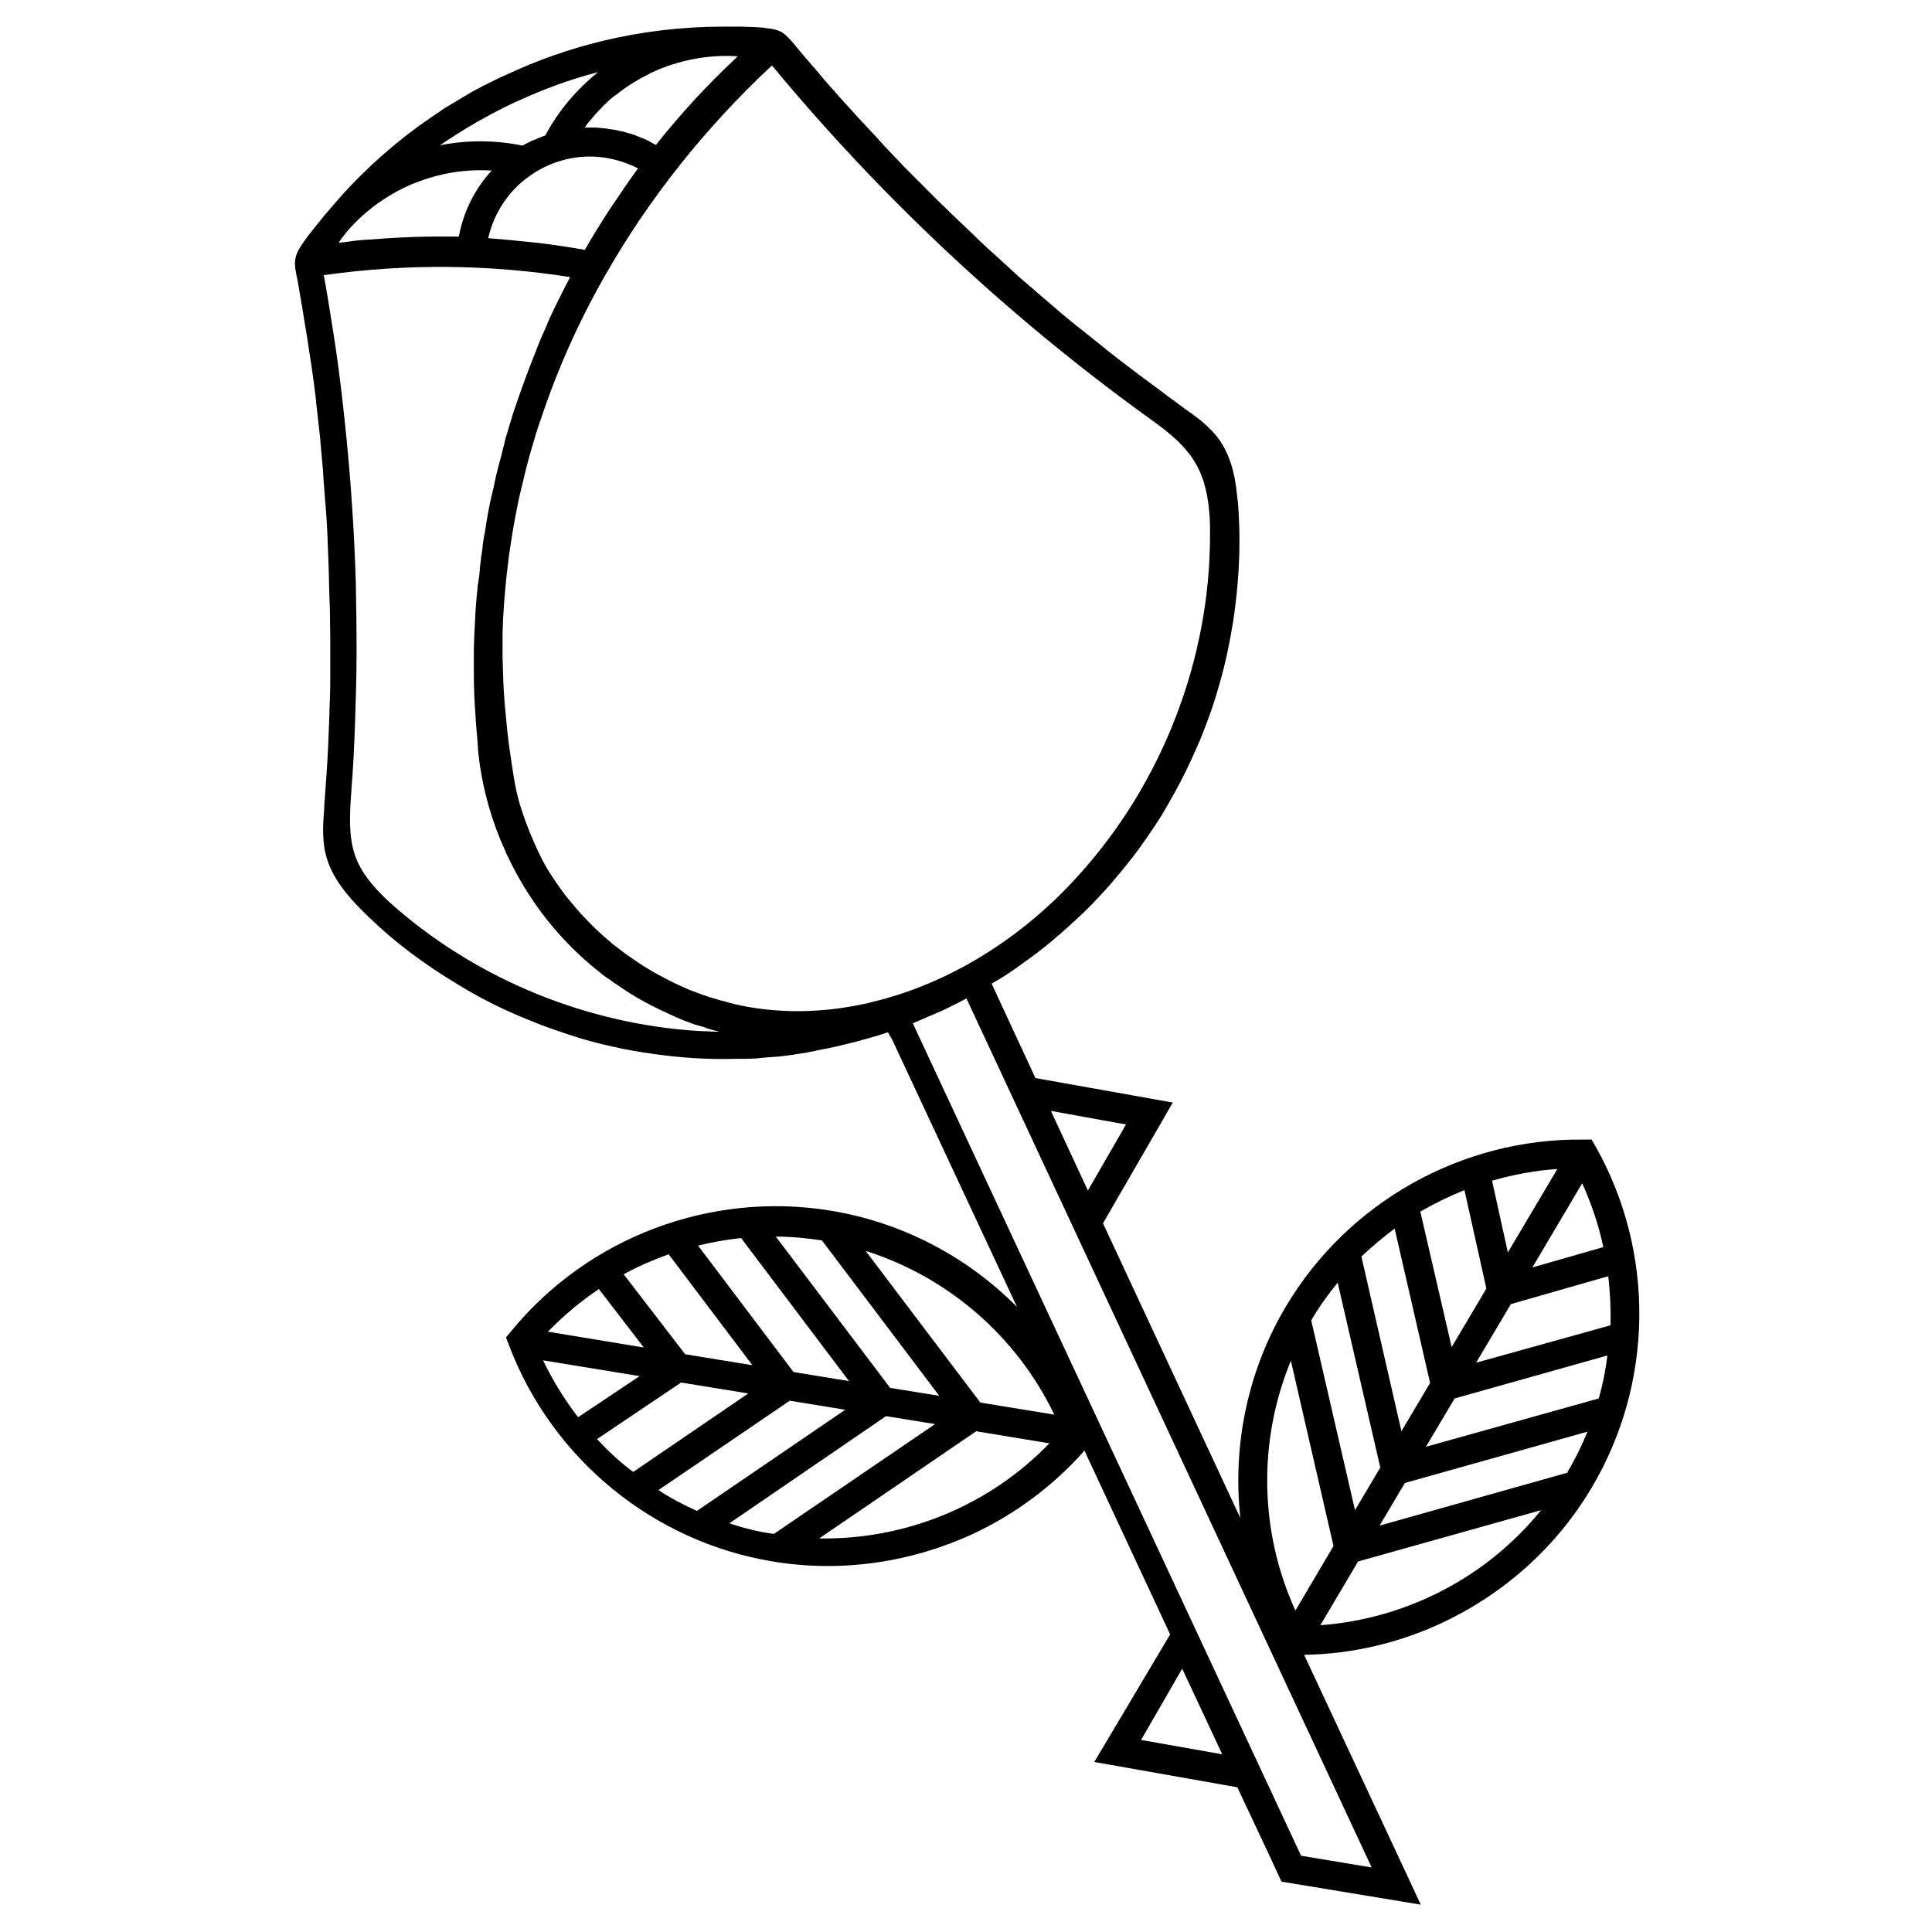 <!-- Generated by IcoMoon.io -->
<svg version="1.1" xmlns="http://www.w3.org/2000/svg" width="32" height="32" viewBox="0 0 32 32">
<title>rosa</title>
<path d="M26.431 18.994l-0.069-0.119h-0.137c-2.012-0.025-3.9 1.038-4.925 2.762-0.637 1.069-0.887 2.306-0.756 3.506l-2.275-4.881 1.156-2-2.275-0.406-0.725-1.563c0.031-0.019 0.069-0.044 0.106-0.063 0.044-0.025 0.081-0.050 0.094-0.056 0.094-0.063 0.188-0.125 0.281-0.194 0.188-0.131 0.369-0.269 0.538-0.412s0.337-0.294 0.5-0.45 0.313-0.319 0.462-0.488c0.144-0.169 0.288-0.344 0.425-0.525 0.131-0.181 0.262-0.369 0.381-0.556 0.119-0.194 0.231-0.394 0.337-0.594 0.125-0.238 0.231-0.475 0.331-0.706 0.087-0.219 0.169-0.431 0.238-0.65 0.031-0.094 0.056-0.194 0.087-0.294 0.094-0.325 0.163-0.662 0.219-1.006 0.094-0.619 0.125-1.206 0.094-1.762-0.006-0.162-0.025-0.319-0.044-0.469-0.050-0.369-0.163-0.656-0.35-0.875-0.15-0.175-0.331-0.306-0.512-0.431l-0.031-0.025c-0.137-0.1-0.275-0.2-0.413-0.306-0.281-0.206-0.563-0.419-0.825-0.625l-0.044-0.037c-0.125-0.1-0.25-0.2-0.375-0.3l-0.119-0.094c-0.1-0.081-0.2-0.162-0.294-0.244l-0.050-0.044c-0.025-0.019-0.050-0.044-0.075-0.063-0.125-0.106-0.244-0.213-0.369-0.319-0.1-0.081-0.194-0.169-0.288-0.256l-0.212-0.194c-0.119-0.106-0.238-0.213-0.363-0.337l-0.012-0.013c-0.125-0.119-0.25-0.237-0.375-0.356l-0.044-0.044c-0.119-0.112-0.238-0.231-0.35-0.344l-0.031-0.031c-0.012-0.013-0.025-0.025-0.037-0.038-0.119-0.119-0.231-0.231-0.35-0.35l-0.081-0.087c-0.1-0.106-0.2-0.206-0.3-0.319l-0.050-0.056c-0.113-0.119-0.219-0.237-0.344-0.369l-0.050-0.056c-0.113-0.125-0.225-0.244-0.331-0.369l-0.019-0.019c-0.088-0.1-0.175-0.2-0.256-0.3l-0.169-0.194c-0.075-0.088-0.15-0.181-0.225-0.269-0.050-0.056-0.106-0.125-0.188-0.175-0.088-0.044-0.181-0.056-0.256-0.063l-0.019-0.006c-0.137-0.013-0.269-0.013-0.4-0.019h-0.131c-0.056 0-0.113 0-0.162 0-0.675 0-1.344 0.081-1.994 0.237-0.544 0.131-1.081 0.319-1.6 0.563l-0.113 0.050c-0.037 0.019-0.075 0.038-0.113 0.056s-0.075 0.038-0.113 0.056-0.075 0.038-0.106 0.056c-0.037 0.019-0.075 0.038-0.106 0.056-0.037 0.019-0.075 0.044-0.106 0.063-0.037 0.019-0.075 0.044-0.106 0.063-0.037 0.019-0.069 0.044-0.106 0.063s-0.069 0.044-0.106 0.063-0.069 0.044-0.106 0.069c-0.031 0.025-0.069 0.044-0.1 0.069-0.031 0.019-0.069 0.044-0.1 0.069s-0.069 0.044-0.1 0.069c-0.031 0.019-0.063 0.044-0.088 0.063-0.537 0.394-1.031 0.856-1.462 1.375-0.037 0.044-0.075 0.081-0.106 0.125l-0.081 0.1c-0.081 0.1-0.169 0.206-0.244 0.319l-0.013 0.019c-0.044 0.063-0.094 0.144-0.112 0.237s0 0.181 0.013 0.256c0.025 0.112 0.044 0.231 0.063 0.344l0.044 0.256c0.019 0.131 0.044 0.263 0.063 0.388l0.006 0.031c0.025 0.162 0.050 0.325 0.075 0.494l0.013 0.088c0.025 0.162 0.044 0.325 0.063 0.481l0.006 0.075c0.019 0.144 0.031 0.287 0.050 0.438l0.013 0.125c0.013 0.162 0.031 0.331 0.044 0.494 0 0.019 0.006 0.037 0.006 0.056v0.044c0.013 0.163 0.025 0.325 0.037 0.487l0.006 0.063c0.013 0.175 0.025 0.344 0.031 0.512v0.037c0.006 0.162 0.013 0.319 0.019 0.481l0.006 0.287c0.006 0.125 0.006 0.256 0.013 0.381 0 0.162 0.006 0.325 0.006 0.488 0 0.031 0 0.063 0 0.094v0.063c0 0.125 0 0.256 0 0.381v0.15c0 0.162-0.006 0.325-0.013 0.475v0.063c-0.013 0.338-0.025 0.688-0.050 1.031-0.013 0.169-0.025 0.344-0.037 0.512v0.037c-0.019 0.219-0.031 0.444 0.006 0.669 0.050 0.281 0.194 0.55 0.444 0.831 0.094 0.106 0.2 0.213 0.306 0.313 0.406 0.394 0.888 0.756 1.438 1.088 0.294 0.181 0.6 0.344 0.913 0.481 0.094 0.044 0.188 0.081 0.281 0.119 0.206 0.087 0.425 0.163 0.65 0.238 0.238 0.081 0.494 0.15 0.75 0.206 0.219 0.050 0.444 0.087 0.669 0.119 0.219 0.031 0.45 0.056 0.669 0.069 0.213 0.012 0.431 0.019 0.662 0.012h0.181c0.063 0 0.125-0.006 0.181-0.006 0.037-0.006 0.075-0.006 0.119-0.012l0.063-0.006c0.056-0.006 0.106-0.006 0.162-0.012 0.037 0 0.075-0.006 0.113-0.012l0.1-0.012c0.044-0.006 0.088-0.012 0.125-0.019 0.050-0.006 0.106-0.019 0.162-0.025l0.050-0.012c0.044-0.006 0.081-0.012 0.125-0.025 0.050-0.012 0.106-0.019 0.162-0.031s0.119-0.025 0.175-0.038c0.050-0.012 0.094-0.025 0.156-0.038s0.119-0.031 0.175-0.044c0.050-0.012 0.106-0.031 0.156-0.044l0.156-0.044 0.019-0.006c0.044-0.012 0.094-0.031 0.156-0.050l0.012-0.006 0.069 0.119 2.069 4.431c-0.825-0.831-1.9-1.4-3.088-1.594-1.981-0.325-4.013 0.438-5.287 1.994l-0.088 0.106 0.050 0.131c0.713 1.881 2.388 3.256 4.375 3.581 1.137 0.188 2.287 0.012 3.306-0.456 0.694-0.325 1.325-0.788 1.85-1.381l1.419 3.044-1.256 2.113 2.369 0.419 0.488 1.038 0.244 0.525 2.306 0.381-0.244-0.525-1.688-3.613c0.8-0.012 1.581-0.2 2.288-0.531 1.012-0.475 1.887-1.244 2.475-2.238 1.025-1.725 1.056-3.887 0.069-5.644zM26.556 20.656l-1.175 0.337 0.825-1.394c0.156 0.344 0.275 0.7 0.35 1.056zM25.794 19.363l-0.819 1.381-0.262-1.188c0.35-0.1 0.712-0.169 1.081-0.194zM24.256 19.712l0.363 1.631-0.575 0.969-0.519-2.244c0.238-0.137 0.481-0.256 0.731-0.356zM23.1 20.35l0.587 2.556-0.475 0.8-0.663-2.894c0.175-0.163 0.356-0.319 0.55-0.462zM22.156 21.244l0.706 3.063-0.419 0.706-0.725-3.144c0.131-0.225 0.281-0.431 0.438-0.625zM18.65 18.625l-0.631 1.094-0.613-1.319 1.244 0.225zM9.988 1.756c0.031-0.031 0.069-0.063 0.106-0.1 0.037-0.031 0.075-0.063 0.113-0.087 0.037-0.031 0.075-0.056 0.113-0.087 0.037-0.025 0.081-0.056 0.119-0.081s0.081-0.050 0.125-0.075c0.037-0.025 0.081-0.050 0.125-0.069 0.037-0.019 0.075-0.038 0.106-0.056 0.444-0.206 0.938-0.3 1.425-0.269-0.006 0.006-0.019 0.012-0.025 0.025-0.481 0.45-0.925 0.931-1.331 1.444 0 0-0.050-0.025-0.056-0.031-0.019-0.006-0.037-0.019-0.056-0.031-0.037-0.019-0.075-0.038-0.113-0.050-0.037-0.019-0.081-0.031-0.119-0.050-0.037-0.013-0.081-0.025-0.125-0.038s-0.081-0.025-0.125-0.031c-0.044-0.013-0.081-0.019-0.125-0.025s-0.088-0.013-0.131-0.019c-0.044-0.006-0.088-0.006-0.125-0.013-0.044 0-0.088 0-0.131 0-0.019 0-0.044 0-0.063 0h-0.012c0 0 0.006-0.013 0.012-0.013 0.006-0.013 0.012-0.019 0.019-0.031 0.031-0.038 0.063-0.075 0.094-0.113s0.063-0.075 0.094-0.106c0.025-0.025 0.056-0.063 0.088-0.094zM10.569 2.788c-0.075 0.1-0.144 0.2-0.213 0.3l-0.275 0.406c-0.137 0.212-0.269 0.425-0.394 0.644-0.25-0.044-0.5-0.081-0.75-0.112l-0.488-0.050c-0.119-0.013-0.238-0.019-0.363-0.031 0.1-0.438 0.363-0.825 0.744-1.069 0.131-0.087 0.287-0.163 0.438-0.206 0.431-0.138 0.894-0.087 1.3 0.119zM8.544 1.688c0.444-0.206 0.9-0.375 1.363-0.494-0.356 0.288-0.656 0.637-0.875 1.050-0.063 0.019-0.125 0.050-0.188 0.075l-0.019 0.006c-0.063 0.031-0.119 0.056-0.169 0.087-0.456-0.094-0.919-0.094-1.369-0.006 0.394-0.269 0.813-0.512 1.256-0.719zM5.656 3.95c0.031-0.038 0.063-0.075 0.088-0.112 0.269-0.313 0.6-0.563 0.981-0.744 0.45-0.206 0.931-0.3 1.419-0.269-0.281 0.306-0.469 0.681-0.544 1.094-0.013 0-0.025 0-0.037 0-0.456-0.006-0.912 0.006-1.369 0.044l-0.094 0.006c-0.138 0.006-0.281 0.025-0.412 0.044h-0.025l-0.019 0.006c-0.013 0-0.025 0-0.031 0.006 0.006-0.025 0.025-0.050 0.044-0.075zM11.838 17.087c-0.037 0-0.069 0-0.106-0.006h-0.063c-0.044 0-0.088-0.006-0.125-0.006-1.813-0.119-3.575-0.831-4.95-2.006-0.063-0.056-0.125-0.106-0.188-0.169-0.219-0.206-0.425-0.444-0.525-0.731-0.112-0.325-0.088-0.694-0.063-1.050 0.031-0.387 0.050-0.769 0.063-1.156s0.025-0.781 0.025-1.169-0.006-0.781-0.013-1.169c-0.013-0.387-0.031-0.775-0.056-1.162s-0.056-0.775-0.094-1.162-0.081-0.775-0.131-1.162c-0.050-0.388-0.112-0.769-0.175-1.156-0.006-0.037-0.069-0.412-0.075-0.425 1.356-0.194 2.731-0.181 4.081 0.031-0.081 0.156-0.162 0.313-0.238 0.469-0.050 0.106-0.1 0.206-0.144 0.313v0.006l-0.081 0.181c-0.037 0.088-0.075 0.175-0.106 0.263-0.106 0.263-0.206 0.531-0.294 0.787-0.019 0.063-0.044 0.125-0.063 0.181-0.025 0.069-0.044 0.138-0.063 0.206-0.019 0.056-0.037 0.119-0.050 0.169-0.025 0.069-0.044 0.144-0.056 0.206-0.019 0.063-0.031 0.119-0.044 0.175-0.025 0.081-0.044 0.162-0.063 0.237s-0.037 0.144-0.050 0.213v0.013c-0.012 0.037-0.012 0.069-0.025 0.1l-0.019 0.088-0.006 0.019c-0.012 0.050-0.019 0.094-0.031 0.144l-0.019 0.1c-0.025 0.125-0.044 0.256-0.063 0.375l-0.006 0.025c-0.012 0.069-0.025 0.144-0.031 0.219-0.006 0.063-0.019 0.119-0.025 0.181l-0.019 0.156c0 0.012 0 0.019 0 0.031-0.006 0.069-0.013 0.131-0.025 0.194l-0.006 0.044c-0.006 0.019-0.006 0.031-0.006 0.050-0.006 0.063-0.013 0.131-0.019 0.194-0.019 0.206-0.025 0.425-0.037 0.631 0 0.069-0.006 0.144-0.006 0.213 0 0.075 0 0.15 0 0.219 0 0.075 0 0.144 0 0.219 0 0.094 0.006 0.181 0.006 0.275 0.013 0.269 0.031 0.537 0.056 0.806 0 0.031 0.006 0.063 0.006 0.094l0.006 0.088c0.006 0.031 0.013 0.069 0.013 0.106 0.069 0.531 0.219 1.050 0.438 1.525 0.006 0.019 0.012 0.037 0.025 0.056 0.363 0.775 0.881 1.431 1.55 1.956l0.006 0.006c0.037 0.031 0.081 0.063 0.119 0.087l0.019 0.012c0.050 0.038 0.094 0.069 0.144 0.1 0.106 0.075 0.206 0.137 0.3 0.194l0.044 0.025c0.075 0.044 0.156 0.087 0.231 0.125 0.137 0.069 0.275 0.131 0.412 0.194 0.069 0.031 0.137 0.056 0.206 0.081 0.050 0.019 0.1 0.038 0.156 0.050 0.044 0.012 0.088 0.025 0.131 0.044 0.063 0.019 0.125 0.038 0.188 0.050-0.019 0.006-0.044 0.006-0.069 0.006zM14.412 16.606c-0.644 0.15-1.306 0.188-1.963 0.081-0.119-0.019-0.238-0.044-0.356-0.075s-0.238-0.063-0.35-0.1c-0.119-0.038-0.231-0.081-0.344-0.125-0.113-0.050-0.225-0.1-0.331-0.156s-0.219-0.113-0.319-0.175c-0.106-0.063-0.206-0.131-0.306-0.2s-0.194-0.144-0.294-0.219c-0.094-0.081-0.188-0.162-0.275-0.244-0.088-0.088-0.175-0.175-0.256-0.262-0.081-0.094-0.162-0.188-0.238-0.281-0.075-0.1-0.144-0.194-0.213-0.3-0.069-0.1-0.131-0.206-0.188-0.313-0.15-0.3-0.281-0.619-0.375-0.938-0.081-0.275-0.113-0.556-0.156-0.838-0.019-0.131-0.037-0.262-0.050-0.394s-0.025-0.262-0.037-0.394c-0.012-0.131-0.019-0.262-0.025-0.394s-0.006-0.262-0.012-0.394c0-0.131 0-0.262 0-0.394 0.006-0.131 0.006-0.262 0.019-0.394 0.006-0.131 0.019-0.262 0.031-0.394s0.025-0.262 0.044-0.394c0.012-0.131 0.037-0.262 0.056-0.394s0.044-0.262 0.069-0.394c0.025-0.131 0.050-0.262 0.081-0.387 0.031-0.131 0.063-0.256 0.094-0.388 0.031-0.125 0.069-0.256 0.106-0.381s0.075-0.256 0.119-0.381c0.006-0.013 0.006-0.019 0.012-0.031 0.269-0.813 0.619-1.6 1.044-2.35 0.738-1.306 1.688-2.494 2.787-3.519 1.806 2.181 3.894 4.138 6.188 5.8 0.313 0.225 0.637 0.456 0.831 0.794 0.156 0.269 0.212 0.581 0.231 0.894 0.006 0.088 0.006 0.181 0.006 0.269 0.006 2.081-0.8 4.156-2.206 5.688-0.906 1-2.119 1.775-3.425 2.075zM13.613 20.544l1.944 2.575-0.813-0.131-1.894-2.506c0.256 0 0.506 0.025 0.762 0.063zM12.275 20.506l1.787 2.369-0.919-0.15-1.581-2.094c0.231-0.056 0.469-0.1 0.713-0.125zM11.075 20.775l1.387 1.837-1.113-0.181-1.019-1.325c0.238-0.131 0.488-0.238 0.744-0.331zM9.919 21.35l0.744 0.969-1.588-0.262c0.256-0.262 0.537-0.5 0.844-0.706zM8.994 22.531l1.6 0.262-1.019 0.681c-0.225-0.294-0.419-0.606-0.581-0.944zM9.887 23.837l1.394-0.938 1.113 0.181-1.906 1.3c-0.213-0.156-0.412-0.344-0.6-0.544zM10.906 24.681l2.175-1.481 0.919 0.15-2.456 1.675c-0.225-0.1-0.438-0.212-0.637-0.344zM12.081 25.231l2.594-1.775 0.813 0.131-2.669 1.819c-0.25-0.031-0.494-0.094-0.738-0.175zM13.569 25.481l2.6-1.775 1.212 0.2c-0.994 1.031-2.381 1.6-3.813 1.575zM16.238 23.231l-1.9-2.512c1.363 0.431 2.5 1.413 3.125 2.712l-1.225-0.2zM18.9 28.819l0.681-1.181 0.663 1.419-1.344-0.238zM22.719 30.931l-1.169-0.194-6.431-13.788c0.081-0.038 0.169-0.069 0.244-0.106l0.206-0.087 0.119-0.056c0.106-0.050 0.213-0.106 0.319-0.163l6.712 14.394zM21.456 26.675c-0.6-1.313-0.619-2.819-0.075-4.137l0.706 3.069-0.631 1.069zM21.869 26.919l0.625-1.056 3.031-0.85c-0.894 1.106-2.225 1.8-3.656 1.906zM25.956 24.394l-3.106 0.875 0.419-0.706 3.025-0.85c-0.094 0.231-0.206 0.456-0.337 0.681zM26.481 23.163l-2.863 0.8 0.475-0.8 2.531-0.712c-0.031 0.244-0.075 0.475-0.144 0.712zM24.45 22.569l0.575-0.969 1.613-0.462c0.031 0.269 0.044 0.544 0.038 0.813l-2.225 0.619z"></path>
</svg>
